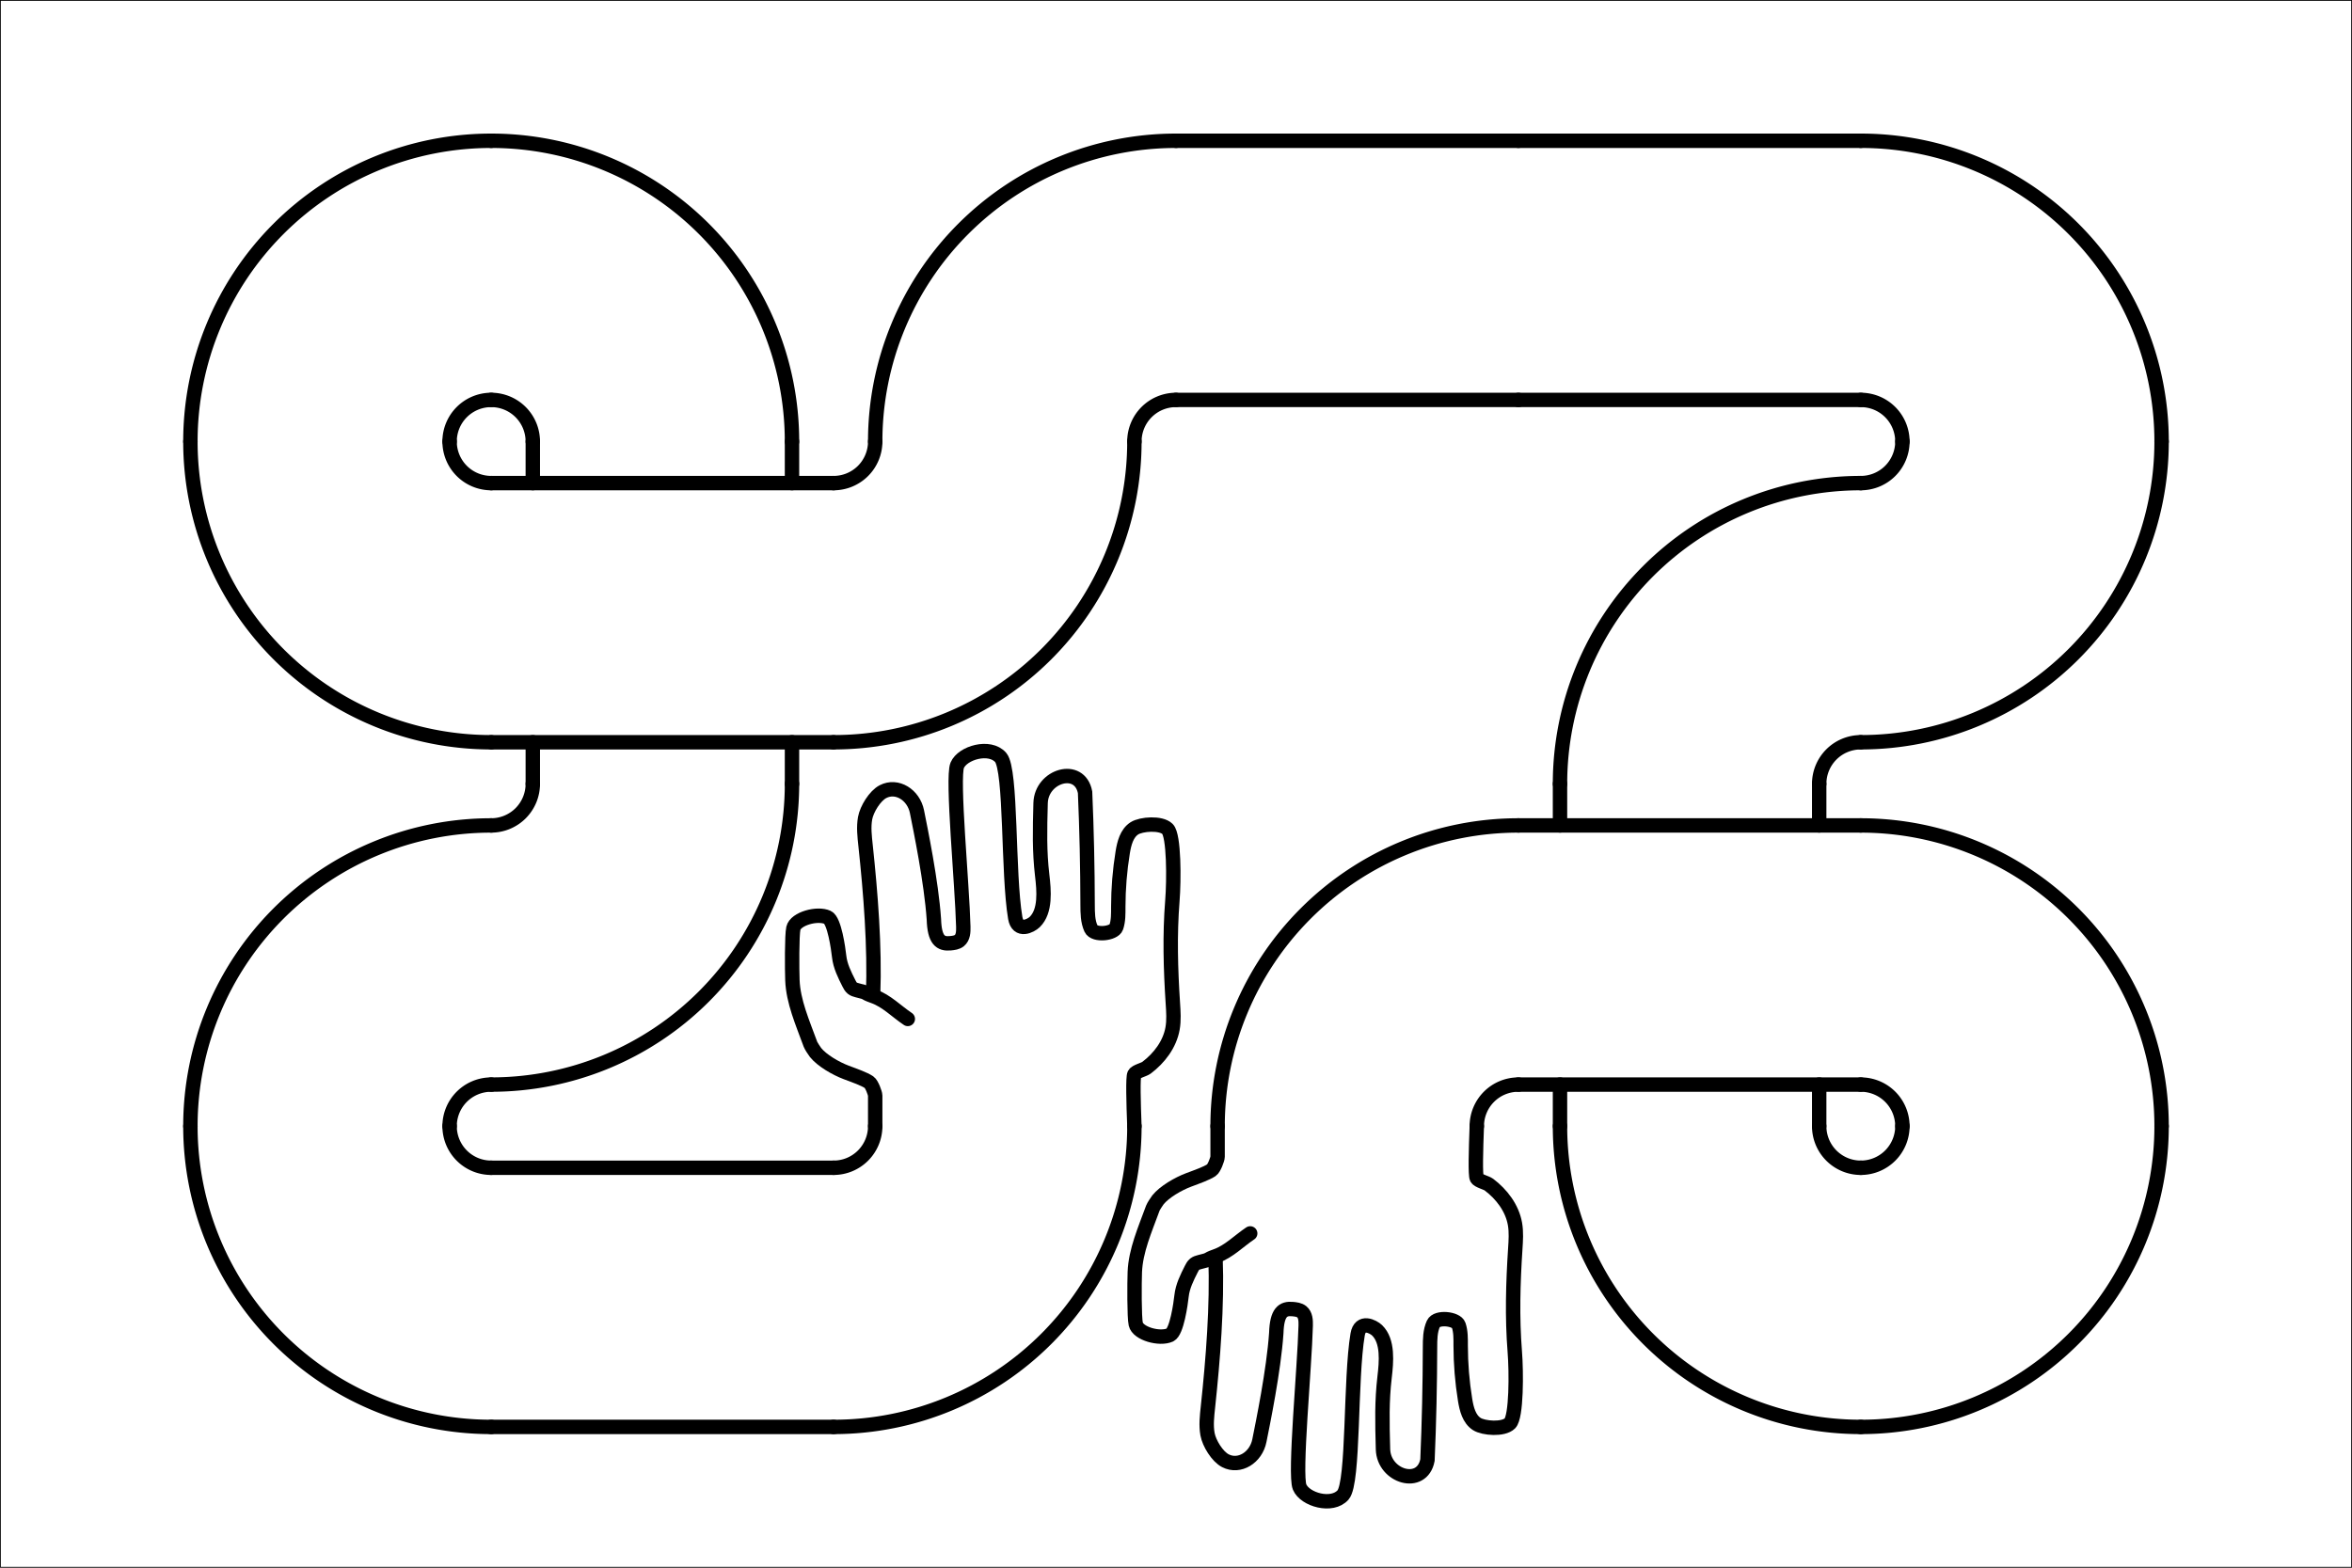 <?xml version="1.0"?>
<!DOCTYPE svg PUBLIC '-//W3C//DTD SVG 1.0//EN'
          'http://www.w3.org/TR/2001/REC-SVG-20010904/DTD/svg10.dtd'>
<svg xmlns:xlink="http://www.w3.org/1999/xlink" style="fill-opacity:1; color-rendering:auto; color-interpolation:auto; text-rendering:auto; stroke:black; stroke-linecap:square; stroke-miterlimit:10; shape-rendering:auto; stroke-opacity:1; fill:black; stroke-dasharray:none; font-weight:normal; stroke-width:1; font-family:'Dialog'; font-style:normal; stroke-linejoin:miter; font-size:12px; stroke-dashoffset:0; image-rendering:auto;" width="2940" height="1960" xmlns="http://www.w3.org/2000/svg"
><rect width="100%" height="100%" fill="#808080" stroke="none"/><!--Generated by the Batik Graphics2D SVG Generator--><defs id="genericDefs"
  /><g
  ><g style="fill:white; stroke-linecap:round; stroke:white;" transform="scale(2,2)"
    ><rect x="0" width="1470" height="980" y="0" style="stroke:none;"
    /></g
    ><g style="stroke-linecap:round;" transform="scale(2,2)"
    ><rect x="0" width="1470" height="980" y="0" style="fill:none;"
      /><path d="M0 100 C0 92.15 0 96.07 0 88.21 C0 87.3 -1.35 83.71 -2.35 83.04 C-4.29 81.75 -7.69 80.57 -11.2 79.25 C-15.2 77.75 -20.56 74.64 -23.02 71.56 C-23.46 71.01 -24.77 68.97 -24.98 68.39 C-28.06 59.98 -31.62 51.93 -31.94 43.69 C-32.1 39.64 -32.17 26.23 -31.57 23.62 C-30.71 19.91 -22.34 17.63 -18.39 19.42 C-15.72 20.63 -14.23 31.59 -13.91 34.5 C-13.51 38.18 -11.81 41.58 -10.14 44.88 C-9.79 45.56 -9.43 46.27 -8.83 46.75 C-8.29 47.18 -7.62 47.38 -6.95 47.55 C-1.91 48.78 -5.48 48.13 -0.59 49.88 C4.39 51.66 8.19 55.68 12.58 58.62" style="fill:none; stroke-width:5.557;" transform="translate(628,623) scale(1.62,1.62) translate(-50,-50)"
      /><path d="M-0.8 49.28 C-0.11 30.73 -1.75 10.14 -3.72 -8.32 C-4.09 -11.83 -4.52 -15.39 -3.89 -18.86 C-3.26 -22.33 -0.12 -27.49 3.02 -29.1 C8.39 -31.87 14.81 -27.91 16.12 -21.34 C17.43 -14.77 21.66 5.68 22.64 20.16 C22.89 28.23 25.21 29.78 28.98 29.42 C30.2 29.3 31.5 29.16 32.46 28.39 C33.95 27.19 34.04 24.98 33.99 23.06 C33.57 6.77 29.6 -34.34 31.64 -39.24 C33.68 -44.14 44.19 -47.12 48.4 -42.29 C52.61 -37.46 51.11 2.47 54.03 19.64 C54.99 25.31 60.05 22.66 61.54 21.22 C65.85 17.04 65.12 9.09 64.42 3.13 C63.35 -6.09 63.52 -14.06 63.81 -24.67 C64.09 -35.28 78.91 -39.68 80.97 -28.84 C81.59 -14.69 81.92 0.47 81.95 14.64 C81.96 17.74 81.97 20.96 83.26 23.78 C84.55 26.6 92.16 25.73 93 23.22 C93.85 20.71 93.78 18.01 93.78 15.36 C93.79 8.33 94.36 1.29 95.49 -5.65 C96.06 -9.15 97.02 -13.01 100 -14.93 C102.62 -16.61 110.23 -17.21 112.78 -14.68 C115.33 -12.15 115.29 5.13 114.65 13.06 C113.6 26.21 113.98 39.44 114.84 52.6 C115.05 55.85 115.29 59.13 114.72 62.33 C113.63 68.43 109.61 73.73 104.66 77.46 C103.7 78.18 100.57 78.89 100 79.94 C99.38 81.1 99.65 90.76 100 100.01" style="fill:none; stroke-width:5.557;" transform="translate(628,623) scale(1.62,1.62) translate(-50,-50)"
    /></g
    ><g style="stroke-linecap:round; stroke-width:9.003;" transform="matrix(2,0,0,2,186,124) translate(428,642)"
    ><path style="fill:none;" d="M188 0 A188 188 0 0 1 0 188"
      /><path style="fill:none;" d="M26 0 A26 26 0 0 1 0 26"
    /></g
    ><g style="stroke-linecap:round; stroke-width:9.003;" transform="matrix(2,0,0,2,186,124) translate(214,642)"
    ><line y2="26" style="fill:none;" x1="0" x2="214" y1="26"
      /><line y2="188" style="fill:none;" x1="0" x2="214" y1="188"
    /></g
    ><g style="stroke-linecap:round; stroke-width:9.003;" transform="matrix(2,0,0,2,186,124) translate(0,642)"
    ><path style="fill:none;" d="M214 188 A188 188 0 0 1 26 0"
      /><path style="fill:none;" d="M214 26 A26 26 0 0 1 188 0"
    /></g
    ><g style="stroke-linecap:round; stroke-width:9.003;" transform="matrix(2,0,0,2,186,124) translate(0,428)"
    ><path style="fill:none;" d="M26 214 A188 188 0 0 1 214 26"
      /><path style="fill:none;" d="M188 214 A26 26 0 0 1 214 188"
    /></g
    ><g style="stroke-linecap:round; stroke-width:9.003;" transform="matrix(2,0,0,2,186,124) translate(214,428)"
    ><path style="fill:none;" d="M188 0 A188 188 0 0 1 0 188"
      /><path style="fill:none;" d="M26 0 A26 26 0 0 1 0 26"
    /></g
    ><g style="stroke-linecap:round; stroke-width:9.003;" transform="matrix(2,0,0,2,186,124) translate(214,214)"
    ><line y2="26" style="fill:none;" x1="26" x2="26" y1="0"
      /><line y2="214" style="fill:none;" x1="26" x2="26" y1="188"
      /><line y2="26" style="fill:none;" x1="188" x2="188" y1="0"
      /><line y2="214" style="fill:none;" x1="188" x2="188" y1="188"
    /></g
    ><g style="stroke-linecap:round; stroke-width:9.003;" transform="matrix(2,0,0,2,186,124) translate(214,0)"
    ><path style="fill:none;" d="M-0 26 A188 188 0 0 1 188 214"
      /><path style="fill:none;" d="M-0 188 A26 26 0 0 1 26 214"
    /></g
    ><g style="stroke-linecap:round; stroke-width:9.003;" transform="matrix(2,0,0,2,186,124)"
    ><path style="fill:none;" d="M26 214 A188 188 0 0 1 214 26"
      /><path style="fill:none;" d="M188 214 A26 26 0 0 1 214 188"
    /></g
    ><g style="stroke-linecap:round; stroke-width:9.003;" transform="matrix(2,0,0,2,186,124) translate(0,214)"
    ><path style="fill:none;" d="M214 188 A188 188 0 0 1 26 0"
      /><path style="fill:none;" d="M214 26 A26 26 0 0 1 188 0"
    /></g
    ><g style="stroke-linecap:round; stroke-width:9.003;" transform="matrix(2,0,0,2,186,124) translate(214,214)"
    ><line y2="26" style="fill:none;" x1="0" x2="214" y1="26"
      /><line y2="188" style="fill:none;" x1="0" x2="214" y1="188"
    /></g
    ><g style="stroke-linecap:round; stroke-width:9.003;" transform="matrix(2,0,0,2,186,124) translate(428,214)"
    ><path style="fill:none;" d="M188 0 A188 188 0 0 1 0 188"
      /><path style="fill:none;" d="M26 0 A26 26 0 0 1 0 26"
    /></g
    ><g style="stroke-linecap:round; stroke-width:9.003;" transform="matrix(2,0,0,2,186,124) translate(428,0)"
    ><path style="fill:none;" d="M26 214 A188 188 0 0 1 214 26"
      /><path style="fill:none;" d="M188 214 A26 26 0 0 1 214 188"
    /></g
    ><g style="stroke-linecap:round; stroke-width:9.003;" transform="matrix(2,0,0,2,186,124) translate(642,0)"
    ><line y2="26" style="fill:none;" x1="0" x2="214" y1="26"
      /><line y2="188" style="fill:none;" x1="0" x2="214" y1="188"
    /></g
    ><g style="stroke-linecap:round; stroke-width:9.003;" transform="matrix(2,0,0,2,186,124) translate(856,0)"
    ><line y2="26" style="fill:none;" x1="0" x2="214" y1="26"
      /><line y2="188" style="fill:none;" x1="0" x2="214" y1="188"
    /></g
    ><g style="stroke-linecap:round; stroke-width:9.003;" transform="matrix(2,0,0,2,186,124) translate(1070,0)"
    ><path style="fill:none;" d="M-0 26 A188 188 0 0 1 188 214"
      /><path style="fill:none;" d="M-0 188 A26 26 0 0 1 26 214"
    /></g
    ><g style="stroke-linecap:round; stroke-width:9.003;" transform="matrix(2,0,0,2,186,124) translate(1070,214)"
    ><path style="fill:none;" d="M188 0 A188 188 0 0 1 0 188"
      /><path style="fill:none;" d="M26 0 A26 26 0 0 1 0 26"
    /></g
    ><g style="stroke-linecap:round; stroke-width:9.003;" transform="matrix(2,0,0,2,186,124) translate(856,214)"
    ><path style="fill:none;" d="M26 214 A188 188 0 0 1 214 26"
      /><path style="fill:none;" d="M188 214 A26 26 0 0 1 214 188"
    /></g
    ><g style="stroke-linecap:round; stroke-width:9.003;" transform="matrix(2,0,0,2,186,124) translate(856,428)"
    ><line y2="26" style="fill:none;" x1="26" x2="26" y1="0"
      /><line y2="214" style="fill:none;" x1="26" x2="26" y1="188"
      /><line y2="26" style="fill:none;" x1="188" x2="188" y1="0"
      /><line y2="214" style="fill:none;" x1="188" x2="188" y1="188"
    /></g
    ><g style="stroke-linecap:round; stroke-width:9.003;" transform="matrix(2,0,0,2,186,124) translate(856,642)"
    ><path style="fill:none;" d="M214 188 A188 188 0 0 1 26 0"
      /><path style="fill:none;" d="M214 26 A26 26 0 0 1 188 0"
    /></g
    ><g style="stroke-linecap:round; stroke-width:9.003;" transform="matrix(2,0,0,2,186,124) translate(1070,642)"
    ><path style="fill:none;" d="M188 0 A188 188 0 0 1 0 188"
      /><path style="fill:none;" d="M26 0 A26 26 0 0 1 0 26"
    /></g
    ><g style="stroke-linecap:round; stroke-width:9.003;" transform="matrix(2,0,0,2,186,124) translate(1070,428)"
    ><path style="fill:none;" d="M-0 26 A188 188 0 0 1 188 214"
      /><path style="fill:none;" d="M-0 188 A26 26 0 0 1 26 214"
    /></g
    ><g style="stroke-linecap:round; stroke-width:9.003;" transform="matrix(2,0,0,2,186,124) translate(856,428)"
    ><line y2="26" style="fill:none;" x1="0" x2="214" y1="26"
      /><line y2="188" style="fill:none;" x1="0" x2="214" y1="188"
    /></g
    ><g style="stroke-linecap:round; stroke-width:9.003;" transform="matrix(2,0,0,2,186,124) translate(642,428)"
    ><path style="fill:none;" d="M26 214 A188 188 0 0 1 214 26"
      /><path style="fill:none;" d="M188 214 A26 26 0 0 1 214 188"
    /></g
    ><g style="stroke-linecap:round; stroke-width:5.557;" transform="matrix(2,0,0,2,186,124) translate(749,749) rotate(180) translate(0,26) scale(-1.62,1.62) translate(-50,-50)"
    ><path style="fill:none;" d="M0 100 C0 92.15 0 96.07 0 88.21 C0 87.3 -1.35 83.71 -2.35 83.04 C-4.29 81.75 -7.69 80.57 -11.2 79.25 C-15.2 77.75 -20.56 74.64 -23.02 71.56 C-23.46 71.01 -24.77 68.97 -24.98 68.39 C-28.06 59.98 -31.62 51.93 -31.94 43.69 C-32.1 39.64 -32.17 26.23 -31.57 23.62 C-30.71 19.91 -22.34 17.63 -18.39 19.42 C-15.72 20.63 -14.23 31.59 -13.91 34.5 C-13.51 38.18 -11.81 41.58 -10.14 44.88 C-9.79 45.56 -9.43 46.27 -8.83 46.75 C-8.29 47.18 -7.62 47.38 -6.95 47.55 C-1.91 48.78 -5.48 48.13 -0.59 49.88 C4.39 51.66 8.19 55.68 12.58 58.62"
      /><path style="fill:none;" d="M-0.8 49.28 C-0.11 30.73 -1.75 10.14 -3.72 -8.32 C-4.09 -11.83 -4.52 -15.39 -3.89 -18.86 C-3.26 -22.33 -0.12 -27.49 3.02 -29.1 C8.39 -31.87 14.81 -27.91 16.12 -21.34 C17.43 -14.77 21.66 5.68 22.64 20.16 C22.89 28.23 25.21 29.78 28.98 29.42 C30.2 29.3 31.5 29.16 32.46 28.39 C33.95 27.19 34.04 24.98 33.99 23.06 C33.57 6.77 29.6 -34.34 31.64 -39.24 C33.68 -44.14 44.19 -47.12 48.4 -42.29 C52.61 -37.46 51.11 2.47 54.03 19.64 C54.99 25.31 60.05 22.66 61.54 21.22 C65.85 17.04 65.12 9.09 64.42 3.13 C63.35 -6.09 63.52 -14.06 63.81 -24.67 C64.09 -35.28 78.91 -39.68 80.97 -28.84 C81.59 -14.69 81.92 0.47 81.95 14.64 C81.96 17.74 81.97 20.96 83.26 23.78 C84.55 26.6 92.16 25.73 93 23.22 C93.85 20.71 93.78 18.01 93.78 15.36 C93.79 8.33 94.36 1.29 95.49 -5.65 C96.06 -9.15 97.02 -13.01 100 -14.93 C102.62 -16.61 110.23 -17.21 112.78 -14.68 C115.33 -12.15 115.29 5.13 114.65 13.06 C113.6 26.21 113.98 39.44 114.84 52.6 C115.05 55.85 115.29 59.13 114.72 62.33 C113.63 68.43 109.61 73.73 104.66 77.46 C103.7 78.18 100.57 78.89 100 79.94 C99.38 81.1 99.65 90.76 100 100.01"
    /></g
  ></g
></svg
>

